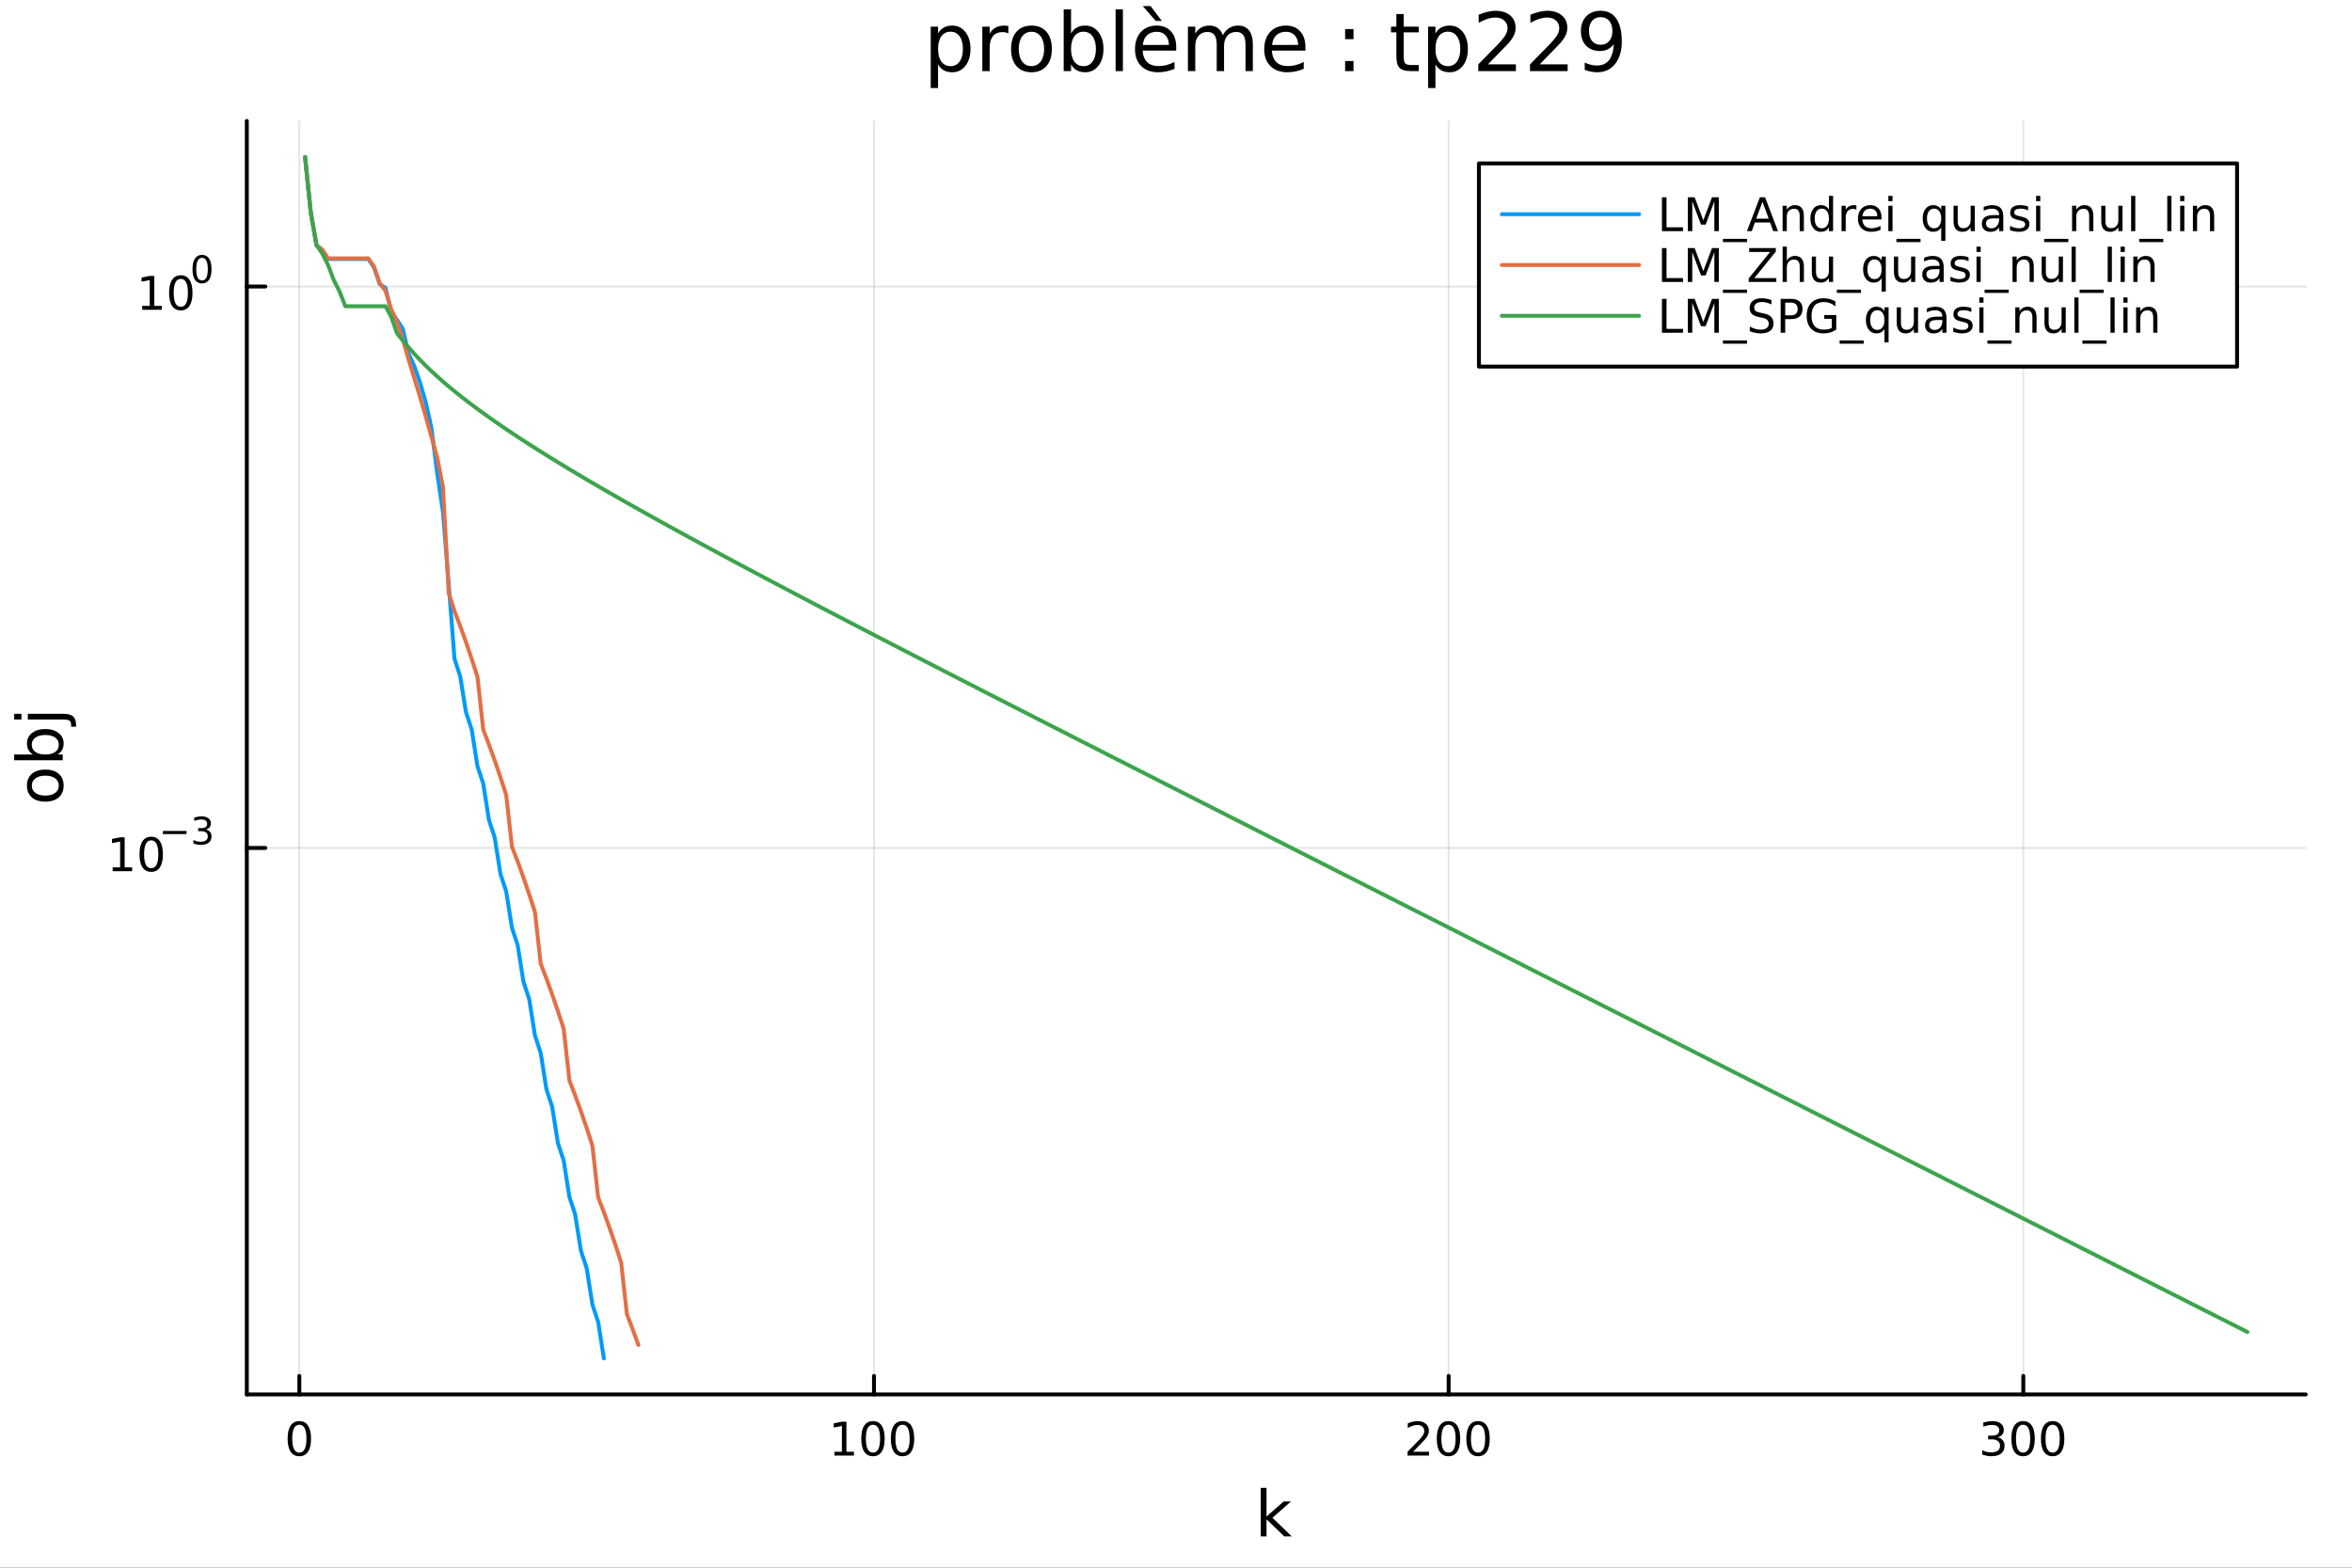 <?xml version="1.0" encoding="utf-8"?>
<svg xmlns="http://www.w3.org/2000/svg" xmlns:xlink="http://www.w3.org/1999/xlink" width="600" height="400" viewBox="0 0 2400 1600">
<rect x="0" y="0" width="2400" height="1600" fill="#333333" stroke="none"/>
<defs>
  <clipPath id="clip140">
    <rect x="0" y="0" width="2400" height="1600"/>
  </clipPath>
</defs>
<path clip-path="url(#clip140)" d="M0 1600 L2400 1600 L2400 0 L0 0  Z" fill="#ffffff" fill-rule="evenodd" fill-opacity="1"/>
<defs>
  <clipPath id="clip141">
    <rect x="480" y="0" width="1681" height="1600"/>
  </clipPath>
</defs>
<path clip-path="url(#clip140)" d="M251.842 1423.18 L2352.76 1423.18 L2352.76 123.472 L251.842 123.472  Z" fill="#ffffff" fill-rule="evenodd" fill-opacity="1"/>
<defs>
  <clipPath id="clip142">
    <rect x="251" y="123" width="2102" height="1301"/>
  </clipPath>
</defs>
<polyline clip-path="url(#clip142)" style="stroke:#000000; stroke-linecap:round; stroke-linejoin:round; stroke-width:2; stroke-opacity:0.1; fill:none" points="305.438,1423.18 305.438,123.472 "/>
<polyline clip-path="url(#clip142)" style="stroke:#000000; stroke-linecap:round; stroke-linejoin:round; stroke-width:2; stroke-opacity:0.1; fill:none" points="891.827,1423.18 891.827,123.472 "/>
<polyline clip-path="url(#clip142)" style="stroke:#000000; stroke-linecap:round; stroke-linejoin:round; stroke-width:2; stroke-opacity:0.1; fill:none" points="1478.22,1423.18 1478.22,123.472 "/>
<polyline clip-path="url(#clip142)" style="stroke:#000000; stroke-linecap:round; stroke-linejoin:round; stroke-width:2; stroke-opacity:0.1; fill:none" points="2064.6,1423.18 2064.6,123.472 "/>
<polyline clip-path="url(#clip140)" style="stroke:#000000; stroke-linecap:round; stroke-linejoin:round; stroke-width:4; stroke-opacity:1; fill:none" points="251.842,1423.18 2352.76,1423.18 "/>
<polyline clip-path="url(#clip140)" style="stroke:#000000; stroke-linecap:round; stroke-linejoin:round; stroke-width:4; stroke-opacity:1; fill:none" points="305.438,1423.18 305.438,1404.28 "/>
<polyline clip-path="url(#clip140)" style="stroke:#000000; stroke-linecap:round; stroke-linejoin:round; stroke-width:4; stroke-opacity:1; fill:none" points="891.827,1423.18 891.827,1404.28 "/>
<polyline clip-path="url(#clip140)" style="stroke:#000000; stroke-linecap:round; stroke-linejoin:round; stroke-width:4; stroke-opacity:1; fill:none" points="1478.22,1423.18 1478.22,1404.28 "/>
<polyline clip-path="url(#clip140)" style="stroke:#000000; stroke-linecap:round; stroke-linejoin:round; stroke-width:4; stroke-opacity:1; fill:none" points="2064.6,1423.18 2064.6,1404.28 "/>
<path clip-path="url(#clip140)" d="M305.438 1454.1 Q301.827 1454.1 299.999 1457.66 Q298.193 1461.2 298.193 1468.33 Q298.193 1475.44 299.999 1479.01 Q301.827 1482.55 305.438 1482.55 Q309.073 1482.55 310.878 1479.01 Q312.707 1475.44 312.707 1468.33 Q312.707 1461.2 310.878 1457.66 Q309.073 1454.1 305.438 1454.1 M305.438 1450.39 Q311.248 1450.39 314.304 1455 Q317.383 1459.58 317.383 1468.33 Q317.383 1477.06 314.304 1481.67 Q311.248 1486.25 305.438 1486.25 Q299.628 1486.25 296.549 1481.67 Q293.494 1477.06 293.494 1468.33 Q293.494 1459.58 296.549 1455 Q299.628 1450.39 305.438 1450.39 Z" fill="#000000" fill-rule="nonzero" fill-opacity="1" /><path clip-path="url(#clip140)" d="M851.434 1481.64 L859.073 1481.64 L859.073 1455.28 L850.762 1456.95 L850.762 1452.69 L859.026 1451.02 L863.702 1451.02 L863.702 1481.64 L871.341 1481.64 L871.341 1485.58 L851.434 1485.58 L851.434 1481.64 Z" fill="#000000" fill-rule="nonzero" fill-opacity="1" /><path clip-path="url(#clip140)" d="M890.785 1454.1 Q887.174 1454.1 885.346 1457.66 Q883.54 1461.2 883.54 1468.33 Q883.54 1475.44 885.346 1479.01 Q887.174 1482.55 890.785 1482.55 Q894.42 1482.55 896.225 1479.01 Q898.054 1475.44 898.054 1468.33 Q898.054 1461.2 896.225 1457.66 Q894.42 1454.1 890.785 1454.1 M890.785 1450.39 Q896.596 1450.39 899.651 1455 Q902.73 1459.58 902.73 1468.33 Q902.73 1477.06 899.651 1481.67 Q896.596 1486.25 890.785 1486.25 Q884.975 1486.25 881.897 1481.67 Q878.841 1477.06 878.841 1468.33 Q878.841 1459.58 881.897 1455 Q884.975 1450.39 890.785 1450.39 Z" fill="#000000" fill-rule="nonzero" fill-opacity="1" /><path clip-path="url(#clip140)" d="M920.947 1454.1 Q917.336 1454.1 915.507 1457.66 Q913.702 1461.2 913.702 1468.33 Q913.702 1475.44 915.507 1479.01 Q917.336 1482.55 920.947 1482.55 Q924.581 1482.55 926.387 1479.01 Q928.216 1475.44 928.216 1468.33 Q928.216 1461.2 926.387 1457.66 Q924.581 1454.1 920.947 1454.1 M920.947 1450.39 Q926.757 1450.39 929.813 1455 Q932.892 1459.58 932.892 1468.33 Q932.892 1477.06 929.813 1481.67 Q926.757 1486.25 920.947 1486.25 Q915.137 1486.25 912.058 1481.67 Q909.003 1477.06 909.003 1468.33 Q909.003 1459.58 912.058 1455 Q915.137 1450.39 920.947 1450.39 Z" fill="#000000" fill-rule="nonzero" fill-opacity="1" /><path clip-path="url(#clip140)" d="M1441.91 1481.64 L1458.23 1481.64 L1458.23 1485.58 L1436.28 1485.58 L1436.28 1481.64 Q1438.95 1478.89 1443.53 1474.26 Q1448.13 1469.61 1449.32 1468.27 Q1451.56 1465.74 1452.44 1464.01 Q1453.34 1462.25 1453.34 1460.56 Q1453.34 1457.8 1451.4 1456.07 Q1449.48 1454.33 1446.38 1454.33 Q1444.18 1454.33 1441.72 1455.09 Q1439.29 1455.86 1436.51 1457.41 L1436.51 1452.69 Q1439.34 1451.55 1441.79 1450.97 Q1444.25 1450.39 1446.28 1450.39 Q1451.65 1450.39 1454.85 1453.08 Q1458.04 1455.77 1458.04 1460.26 Q1458.04 1462.39 1457.23 1464.31 Q1456.45 1466.2 1454.34 1468.8 Q1453.76 1469.47 1450.66 1472.69 Q1447.56 1475.88 1441.91 1481.64 Z" fill="#000000" fill-rule="nonzero" fill-opacity="1" /><path clip-path="url(#clip140)" d="M1478.04 1454.1 Q1474.43 1454.1 1472.6 1457.66 Q1470.8 1461.2 1470.8 1468.33 Q1470.8 1475.44 1472.6 1479.01 Q1474.43 1482.55 1478.04 1482.55 Q1481.68 1482.55 1483.48 1479.01 Q1485.31 1475.44 1485.31 1468.33 Q1485.31 1461.2 1483.48 1457.66 Q1481.68 1454.1 1478.04 1454.1 M1478.04 1450.39 Q1483.85 1450.39 1486.91 1455 Q1489.99 1459.58 1489.99 1468.33 Q1489.99 1477.06 1486.91 1481.67 Q1483.85 1486.25 1478.04 1486.25 Q1472.23 1486.25 1469.15 1481.67 Q1466.1 1477.06 1466.1 1468.33 Q1466.1 1459.58 1469.15 1455 Q1472.23 1450.39 1478.04 1450.39 Z" fill="#000000" fill-rule="nonzero" fill-opacity="1" /><path clip-path="url(#clip140)" d="M1508.2 1454.1 Q1504.59 1454.1 1502.76 1457.66 Q1500.96 1461.2 1500.96 1468.33 Q1500.96 1475.44 1502.76 1479.01 Q1504.59 1482.55 1508.2 1482.55 Q1511.84 1482.55 1513.64 1479.01 Q1515.47 1475.44 1515.47 1468.33 Q1515.47 1461.2 1513.64 1457.66 Q1511.84 1454.1 1508.2 1454.1 M1508.2 1450.39 Q1514.01 1450.39 1517.07 1455 Q1520.15 1459.58 1520.15 1468.33 Q1520.15 1477.06 1517.07 1481.67 Q1514.01 1486.25 1508.2 1486.25 Q1502.39 1486.25 1499.32 1481.67 Q1496.26 1477.06 1496.26 1468.33 Q1496.26 1459.58 1499.32 1455 Q1502.39 1450.39 1508.2 1450.39 Z" fill="#000000" fill-rule="nonzero" fill-opacity="1" /><path clip-path="url(#clip140)" d="M2038.37 1466.95 Q2041.72 1467.66 2043.6 1469.93 Q2045.5 1472.2 2045.5 1475.53 Q2045.5 1480.65 2041.98 1483.45 Q2038.46 1486.25 2031.98 1486.25 Q2029.8 1486.25 2027.49 1485.81 Q2025.19 1485.39 2022.74 1484.54 L2022.74 1480.02 Q2024.69 1481.16 2027 1481.74 Q2029.32 1482.32 2031.84 1482.32 Q2036.24 1482.32 2038.53 1480.58 Q2040.84 1478.84 2040.84 1475.53 Q2040.84 1472.48 2038.69 1470.77 Q2036.56 1469.03 2032.74 1469.03 L2028.71 1469.03 L2028.71 1465.19 L2032.93 1465.19 Q2036.38 1465.19 2038.2 1463.82 Q2040.03 1462.43 2040.03 1459.84 Q2040.03 1457.18 2038.13 1455.77 Q2036.26 1454.33 2032.74 1454.33 Q2030.82 1454.33 2028.62 1454.75 Q2026.42 1455.16 2023.78 1456.04 L2023.78 1451.88 Q2026.44 1451.14 2028.76 1450.77 Q2031.1 1450.39 2033.16 1450.39 Q2038.48 1450.39 2041.58 1452.83 Q2044.69 1455.23 2044.69 1459.35 Q2044.69 1462.22 2043.04 1464.21 Q2041.4 1466.18 2038.37 1466.95 Z" fill="#000000" fill-rule="nonzero" fill-opacity="1" /><path clip-path="url(#clip140)" d="M2064.36 1454.1 Q2060.75 1454.1 2058.92 1457.66 Q2057.12 1461.2 2057.12 1468.33 Q2057.12 1475.44 2058.92 1479.01 Q2060.75 1482.55 2064.36 1482.55 Q2068 1482.55 2069.8 1479.01 Q2071.63 1475.44 2071.63 1468.33 Q2071.63 1461.2 2069.8 1457.66 Q2068 1454.1 2064.36 1454.1 M2064.36 1450.39 Q2070.17 1450.39 2073.23 1455 Q2076.31 1459.58 2076.31 1468.33 Q2076.31 1477.06 2073.23 1481.67 Q2070.17 1486.25 2064.36 1486.25 Q2058.55 1486.25 2055.47 1481.67 Q2052.42 1477.06 2052.42 1468.33 Q2052.42 1459.58 2055.47 1455 Q2058.55 1450.39 2064.36 1450.39 Z" fill="#000000" fill-rule="nonzero" fill-opacity="1" /><path clip-path="url(#clip140)" d="M2094.52 1454.1 Q2090.91 1454.1 2089.08 1457.66 Q2087.28 1461.2 2087.28 1468.33 Q2087.28 1475.44 2089.08 1479.01 Q2090.91 1482.55 2094.52 1482.55 Q2098.16 1482.55 2099.96 1479.01 Q2101.79 1475.44 2101.79 1468.33 Q2101.79 1461.2 2099.96 1457.66 Q2098.16 1454.1 2094.52 1454.1 M2094.52 1450.39 Q2100.33 1450.39 2103.39 1455 Q2106.47 1459.58 2106.47 1468.33 Q2106.47 1477.06 2103.39 1481.67 Q2100.33 1486.25 2094.52 1486.25 Q2088.71 1486.25 2085.63 1481.67 Q2082.58 1477.06 2082.58 1468.33 Q2082.58 1459.58 2085.63 1455 Q2088.71 1450.39 2094.52 1450.39 Z" fill="#000000" fill-rule="nonzero" fill-opacity="1" /><path clip-path="url(#clip140)" d="M1286.48 1518.52 L1292.37 1518.52 L1292.37 1547.77 L1309.84 1532.4 L1317.32 1532.4 L1298.42 1549.07 L1318.12 1568.04 L1310.48 1568.04 L1292.37 1550.63 L1292.37 1568.04 L1286.48 1568.04 L1286.48 1518.52 Z" fill="#000000" fill-rule="nonzero" fill-opacity="1" /><polyline clip-path="url(#clip142)" style="stroke:#000000; stroke-linecap:round; stroke-linejoin:round; stroke-width:2; stroke-opacity:0.1; fill:none" points="251.842,865.431 2352.76,865.431 "/>
<polyline clip-path="url(#clip142)" style="stroke:#000000; stroke-linecap:round; stroke-linejoin:round; stroke-width:2; stroke-opacity:0.1; fill:none" points="251.842,292.415 2352.76,292.415 "/>
<polyline clip-path="url(#clip140)" style="stroke:#000000; stroke-linecap:round; stroke-linejoin:round; stroke-width:4; stroke-opacity:1; fill:none" points="251.842,1423.18 251.842,123.472 "/>
<polyline clip-path="url(#clip140)" style="stroke:#000000; stroke-linecap:round; stroke-linejoin:round; stroke-width:4; stroke-opacity:1; fill:none" points="251.842,865.431 270.74,865.431 "/>
<polyline clip-path="url(#clip140)" style="stroke:#000000; stroke-linecap:round; stroke-linejoin:round; stroke-width:4; stroke-opacity:1; fill:none" points="251.842,292.415 270.74,292.415 "/>
<path clip-path="url(#clip140)" d="M114.931 885.224 L122.57 885.224 L122.57 858.858 L114.26 860.525 L114.26 856.266 L122.524 854.599 L127.2 854.599 L127.2 885.224 L134.839 885.224 L134.839 889.159 L114.931 889.159 L114.931 885.224 Z" fill="#000000" fill-rule="nonzero" fill-opacity="1" /><path clip-path="url(#clip140)" d="M154.283 857.678 Q150.672 857.678 148.843 861.242 Q147.038 864.784 147.038 871.914 Q147.038 879.02 148.843 882.585 Q150.672 886.126 154.283 886.126 Q157.917 886.126 159.723 882.585 Q161.552 879.02 161.552 871.914 Q161.552 864.784 159.723 861.242 Q157.917 857.678 154.283 857.678 M154.283 853.974 Q160.093 853.974 163.149 858.58 Q166.227 863.164 166.227 871.914 Q166.227 880.64 163.149 885.247 Q160.093 889.83 154.283 889.83 Q148.473 889.83 145.394 885.247 Q142.339 880.64 142.339 871.914 Q142.339 863.164 145.394 858.58 Q148.473 853.974 154.283 853.974 Z" fill="#000000" fill-rule="nonzero" fill-opacity="1" /><path clip-path="url(#clip140)" d="M166.227 848.075 L190.339 848.075 L190.339 851.273 L166.227 851.273 L166.227 848.075 Z" fill="#000000" fill-rule="nonzero" fill-opacity="1" /><path clip-path="url(#clip140)" d="M210.05 846.608 Q212.777 847.191 214.3 849.034 Q215.842 850.878 215.842 853.586 Q215.842 857.742 212.984 860.018 Q210.125 862.294 204.859 862.294 Q203.091 862.294 201.21 861.937 Q199.348 861.598 197.354 860.902 L197.354 857.235 Q198.934 858.156 200.815 858.626 Q202.696 859.097 204.746 859.097 Q208.319 859.097 210.181 857.686 Q212.062 856.275 212.062 853.586 Q212.062 851.103 210.313 849.712 Q208.583 848.301 205.479 848.301 L202.207 848.301 L202.207 845.179 L205.63 845.179 Q208.432 845.179 209.918 844.069 Q211.404 842.941 211.404 840.834 Q211.404 838.671 209.861 837.524 Q208.338 836.358 205.479 836.358 Q203.918 836.358 202.132 836.697 Q200.345 837.035 198.201 837.75 L198.201 834.364 Q200.364 833.763 202.244 833.462 Q204.144 833.161 205.818 833.161 Q210.144 833.161 212.664 835.135 Q215.184 837.091 215.184 840.439 Q215.184 842.771 213.849 844.389 Q212.513 845.988 210.05 846.608 Z" fill="#000000" fill-rule="nonzero" fill-opacity="1" /><path clip-path="url(#clip140)" d="M145.137 312.207 L152.776 312.207 L152.776 285.841 L144.465 287.508 L144.465 283.249 L152.729 281.582 L157.405 281.582 L157.405 312.207 L165.044 312.207 L165.044 316.142 L145.137 316.142 L145.137 312.207 Z" fill="#000000" fill-rule="nonzero" fill-opacity="1" /><path clip-path="url(#clip140)" d="M184.488 284.661 Q180.877 284.661 179.049 288.226 Q177.243 291.767 177.243 298.897 Q177.243 306.003 179.049 309.568 Q180.877 313.11 184.488 313.11 Q188.123 313.11 189.928 309.568 Q191.757 306.003 191.757 298.897 Q191.757 291.767 189.928 288.226 Q188.123 284.661 184.488 284.661 M184.488 280.957 Q190.299 280.957 193.354 285.564 Q196.433 290.147 196.433 298.897 Q196.433 307.624 193.354 312.23 Q190.299 316.813 184.488 316.813 Q178.678 316.813 175.6 312.23 Q172.544 307.624 172.544 298.897 Q172.544 290.147 175.6 285.564 Q178.678 280.957 184.488 280.957 Z" fill="#000000" fill-rule="nonzero" fill-opacity="1" /><path clip-path="url(#clip140)" d="M206.138 263.153 Q203.204 263.153 201.718 266.05 Q200.251 268.927 200.251 274.72 Q200.251 280.494 201.718 283.39 Q203.204 286.268 206.138 286.268 Q209.09 286.268 210.557 283.39 Q212.043 280.494 212.043 274.72 Q212.043 268.927 210.557 266.05 Q209.09 263.153 206.138 263.153 M206.138 260.144 Q210.858 260.144 213.341 263.887 Q215.842 267.611 215.842 274.72 Q215.842 281.81 213.341 285.553 Q210.858 289.277 206.138 289.277 Q201.417 289.277 198.915 285.553 Q196.433 281.81 196.433 274.72 Q196.433 267.611 198.915 263.887 Q201.417 260.144 206.138 260.144 Z" fill="#000000" fill-rule="nonzero" fill-opacity="1" /><path clip-path="url(#clip140)" d="M32.462 801.797 Q32.462 806.507 36.154 809.244 Q39.815 811.982 46.212 811.982 Q52.609 811.982 56.302 809.276 Q59.962 806.539 59.962 801.797 Q59.962 797.118 56.27 794.381 Q52.578 791.643 46.212 791.643 Q39.878 791.643 36.186 794.381 Q32.462 797.118 32.462 801.797 M27.497 801.797 Q27.497 794.158 32.462 789.797 Q37.427 785.437 46.212 785.437 Q54.965 785.437 59.962 789.797 Q64.927 794.158 64.927 801.797 Q64.927 809.467 59.962 813.828 Q54.965 818.156 46.212 818.156 Q37.427 818.156 32.462 813.828 Q27.497 809.467 27.497 801.797 Z" fill="#000000" fill-rule="nonzero" fill-opacity="1" /><path clip-path="url(#clip140)" d="M46.212 750.139 Q39.751 750.139 36.09 752.812 Q32.398 755.454 32.398 760.101 Q32.398 764.748 36.09 767.422 Q39.751 770.064 46.212 770.064 Q52.673 770.064 56.365 767.422 Q60.026 764.748 60.026 760.101 Q60.026 755.454 56.365 752.812 Q52.673 750.139 46.212 750.139 M33.767 770.064 Q30.584 768.218 29.056 765.417 Q27.497 762.584 27.497 758.669 Q27.497 752.176 32.653 748.134 Q37.809 744.06 46.212 744.06 Q54.615 744.06 59.771 748.134 Q64.927 752.176 64.927 758.669 Q64.927 762.584 63.399 765.417 Q61.84 768.218 58.657 770.064 L64.004 770.064 L64.004 775.952 L14.479 775.952 L14.479 770.064 L33.767 770.064 Z" fill="#000000" fill-rule="nonzero" fill-opacity="1" /><path clip-path="url(#clip140)" d="M28.356 734.352 L28.356 728.495 L64.641 728.495 Q71.452 728.495 74.508 731.105 Q77.563 733.684 77.563 739.445 L77.563 741.673 L72.598 741.673 L72.598 740.113 Q72.598 736.771 71.038 735.561 Q69.51 734.352 64.641 734.352 L28.356 734.352 M14.479 734.352 L14.479 728.495 L21.895 728.495 L21.895 734.352 L14.479 734.352 Z" fill="#000000" fill-rule="nonzero" fill-opacity="1" /><path clip-path="url(#clip140)" d="M957.203 65.77 L957.203 89.833 L949.708 89.833 L949.708 27.206 L957.203 27.206 L957.203 34.092 Q959.552 30.041 963.117 28.097 Q966.722 26.112 971.705 26.112 Q979.969 26.112 985.113 32.675 Q990.298 39.237 990.298 49.931 Q990.298 60.626 985.113 67.188 Q979.969 73.751 971.705 73.751 Q966.722 73.751 963.117 71.806 Q959.552 69.821 957.203 65.77 M982.561 49.931 Q982.561 41.708 979.159 37.05 Q975.796 32.35 969.882 32.35 Q963.968 32.35 960.565 37.05 Q957.203 41.708 957.203 49.931 Q957.203 58.155 960.565 62.854 Q963.968 67.512 969.882 67.512 Q975.796 67.512 979.159 62.854 Q982.561 58.155 982.561 49.931 Z" fill="#000000" fill-rule="nonzero" fill-opacity="1" /><path clip-path="url(#clip140)" d="M1028.94 34.173 Q1027.69 33.444 1026.19 33.12 Q1024.73 32.756 1022.95 32.756 Q1016.63 32.756 1013.23 36.888 Q1009.86 40.979 1009.86 48.676 L1009.86 72.576 L1002.37 72.576 L1002.37 27.206 L1009.86 27.206 L1009.86 34.254 Q1012.21 30.122 1015.98 28.138 Q1019.75 26.112 1025.14 26.112 Q1025.91 26.112 1026.84 26.234 Q1027.77 26.315 1028.9 26.517 L1028.94 34.173 Z" fill="#000000" fill-rule="nonzero" fill-opacity="1" /><path clip-path="url(#clip140)" d="M1052.52 32.431 Q1046.53 32.431 1043.04 37.131 Q1039.56 41.789 1039.56 49.931 Q1039.56 58.074 1043 62.773 Q1046.48 67.431 1052.52 67.431 Q1058.48 67.431 1061.96 62.732 Q1065.44 58.033 1065.44 49.931 Q1065.44 41.87 1061.96 37.171 Q1058.48 32.431 1052.52 32.431 M1052.52 26.112 Q1062.24 26.112 1067.79 32.431 Q1073.34 38.751 1073.34 49.931 Q1073.34 61.071 1067.79 67.431 Q1062.24 73.751 1052.52 73.751 Q1042.76 73.751 1037.21 67.431 Q1031.7 61.071 1031.7 49.931 Q1031.7 38.751 1037.21 32.431 Q1042.76 26.112 1052.52 26.112 Z" fill="#000000" fill-rule="nonzero" fill-opacity="1" /><path clip-path="url(#clip140)" d="M1118.27 49.931 Q1118.27 41.708 1114.86 37.05 Q1111.5 32.35 1105.59 32.35 Q1099.67 32.35 1096.27 37.05 Q1092.91 41.708 1092.91 49.931 Q1092.91 58.155 1096.27 62.854 Q1099.67 67.512 1105.59 67.512 Q1111.5 67.512 1114.86 62.854 Q1118.27 58.155 1118.27 49.931 M1092.91 34.092 Q1095.26 30.041 1098.82 28.097 Q1102.43 26.112 1107.41 26.112 Q1115.67 26.112 1120.82 32.675 Q1126 39.237 1126 49.931 Q1126 60.626 1120.82 67.188 Q1115.67 73.751 1107.41 73.751 Q1102.43 73.751 1098.82 71.806 Q1095.26 69.821 1092.91 65.77 L1092.91 72.576 L1085.41 72.576 L1085.41 9.544 L1092.91 9.544 L1092.91 34.092 Z" fill="#000000" fill-rule="nonzero" fill-opacity="1" /><path clip-path="url(#clip140)" d="M1138.36 9.544 L1145.81 9.544 L1145.81 72.576 L1138.36 72.576 L1138.36 9.544 Z" fill="#000000" fill-rule="nonzero" fill-opacity="1" /><path clip-path="url(#clip140)" d="M1200.22 48.028 L1200.22 51.673 L1165.95 51.673 Q1166.43 59.37 1170.56 63.421 Q1174.74 67.431 1182.15 67.431 Q1186.44 67.431 1190.45 66.378 Q1194.5 65.325 1198.47 63.218 L1198.47 70.267 Q1194.46 71.968 1190.25 72.86 Q1186.04 73.751 1181.7 73.751 Q1170.85 73.751 1164.49 67.431 Q1158.17 61.112 1158.17 50.337 Q1158.17 39.197 1164.16 32.675 Q1170.2 26.112 1180.41 26.112 Q1189.56 26.112 1194.87 32.026 Q1200.22 37.9 1200.22 48.028 M1192.76 45.84 Q1192.68 39.723 1189.32 36.077 Q1186 32.431 1180.49 32.431 Q1174.25 32.431 1170.48 35.956 Q1166.76 39.48 1166.19 45.88 L1192.76 45.84 M1174.09 6.222 L1185.51 21.373 L1179.31 21.373 L1166.11 6.222 L1174.09 6.222 Z" fill="#000000" fill-rule="nonzero" fill-opacity="1" /><path clip-path="url(#clip140)" d="M1247.77 35.915 Q1250.57 30.892 1254.46 28.502 Q1258.35 26.112 1263.61 26.112 Q1270.7 26.112 1274.55 31.095 Q1278.4 36.037 1278.4 45.192 L1278.4 72.576 L1270.9 72.576 L1270.9 45.435 Q1270.9 38.913 1268.6 35.753 Q1266.29 32.594 1261.55 32.594 Q1255.75 32.594 1252.39 36.442 Q1249.03 40.29 1249.03 46.934 L1249.03 72.576 L1241.54 72.576 L1241.54 45.435 Q1241.54 38.873 1239.23 35.753 Q1236.92 32.594 1232.1 32.594 Q1226.39 32.594 1223.02 36.482 Q1219.66 40.331 1219.66 46.934 L1219.66 72.576 L1212.17 72.576 L1212.17 27.206 L1219.66 27.206 L1219.66 34.254 Q1222.21 30.082 1225.78 28.097 Q1229.34 26.112 1234.24 26.112 Q1239.19 26.112 1242.63 28.624 Q1246.11 31.135 1247.77 35.915 Z" fill="#000000" fill-rule="nonzero" fill-opacity="1" /><path clip-path="url(#clip140)" d="M1332.07 48.028 L1332.07 51.673 L1297.8 51.673 Q1298.29 59.37 1302.42 63.421 Q1306.59 67.431 1314.01 67.431 Q1318.3 67.431 1322.31 66.378 Q1326.36 65.325 1330.33 63.218 L1330.33 70.267 Q1326.32 71.968 1322.11 72.86 Q1317.9 73.751 1313.56 73.751 Q1302.7 73.751 1296.34 67.431 Q1290.02 61.112 1290.02 50.337 Q1290.02 39.197 1296.02 32.675 Q1302.06 26.112 1312.26 26.112 Q1321.42 26.112 1326.73 32.026 Q1332.07 37.9 1332.07 48.028 M1324.62 45.84 Q1324.54 39.723 1321.18 36.077 Q1317.85 32.431 1312.35 32.431 Q1306.11 32.431 1302.34 35.956 Q1298.61 39.48 1298.05 45.88 L1324.62 45.84 Z" fill="#000000" fill-rule="nonzero" fill-opacity="1" /><path clip-path="url(#clip140)" d="M1372.58 62.287 L1381.13 62.287 L1381.13 72.576 L1372.58 72.576 L1372.58 62.287 M1372.58 29.677 L1381.13 29.677 L1381.13 39.966 L1372.58 39.966 L1372.58 29.677 Z" fill="#000000" fill-rule="nonzero" fill-opacity="1" /><path clip-path="url(#clip140)" d="M1432.37 14.324 L1432.37 27.206 L1447.73 27.206 L1447.73 32.999 L1432.37 32.999 L1432.37 57.628 Q1432.37 63.178 1433.87 64.758 Q1435.41 66.338 1440.07 66.338 L1447.73 66.338 L1447.73 72.576 L1440.07 72.576 Q1431.44 72.576 1428.16 69.376 Q1424.88 66.135 1424.88 57.628 L1424.88 32.999 L1419.41 32.999 L1419.41 27.206 L1424.88 27.206 L1424.88 14.324 L1432.37 14.324 Z" fill="#000000" fill-rule="nonzero" fill-opacity="1" /><path clip-path="url(#clip140)" d="M1464.74 65.77 L1464.74 89.833 L1457.25 89.833 L1457.25 27.206 L1464.74 27.206 L1464.74 34.092 Q1467.09 30.041 1470.65 28.097 Q1474.26 26.112 1479.24 26.112 Q1487.51 26.112 1492.65 32.675 Q1497.84 39.237 1497.84 49.931 Q1497.84 60.626 1492.65 67.188 Q1487.51 73.751 1479.24 73.751 Q1474.26 73.751 1470.65 71.806 Q1467.09 69.821 1464.74 65.77 M1490.1 49.931 Q1490.1 41.708 1486.7 37.05 Q1483.33 32.35 1477.42 32.35 Q1471.51 32.35 1468.1 37.05 Q1464.74 41.708 1464.74 49.931 Q1464.74 58.155 1468.1 62.854 Q1471.51 67.512 1477.42 67.512 Q1483.33 67.512 1486.7 62.854 Q1490.1 58.155 1490.1 49.931 Z" fill="#000000" fill-rule="nonzero" fill-opacity="1" /><path clip-path="url(#clip140)" d="M1518.29 65.689 L1546.85 65.689 L1546.85 72.576 L1508.45 72.576 L1508.45 65.689 Q1513.11 60.869 1521.13 52.767 Q1529.19 44.625 1531.26 42.275 Q1535.19 37.86 1536.72 34.822 Q1538.3 31.743 1538.3 28.786 Q1538.3 23.965 1534.9 20.927 Q1531.54 17.889 1526.11 17.889 Q1522.26 17.889 1517.97 19.226 Q1513.72 20.562 1508.85 23.276 L1508.85 15.013 Q1513.8 13.028 1518.09 12.015 Q1522.38 11.002 1525.95 11.002 Q1535.35 11.002 1540.94 15.701 Q1546.53 20.4 1546.53 28.259 Q1546.53 31.986 1545.11 35.348 Q1543.73 38.67 1540.05 43.207 Q1539.03 44.382 1533.61 50.013 Q1528.18 55.603 1518.29 65.689 Z" fill="#000000" fill-rule="nonzero" fill-opacity="1" /><path clip-path="url(#clip140)" d="M1571.08 65.689 L1599.64 65.689 L1599.64 72.576 L1561.23 72.576 L1561.23 65.689 Q1565.89 60.869 1573.91 52.767 Q1581.97 44.625 1584.04 42.275 Q1587.97 37.86 1589.51 34.822 Q1591.09 31.743 1591.09 28.786 Q1591.09 23.965 1587.69 20.927 Q1584.32 17.889 1578.89 17.889 Q1575.05 17.889 1570.75 19.226 Q1566.5 20.562 1561.64 23.276 L1561.64 15.013 Q1566.58 13.028 1570.87 12.015 Q1575.17 11.002 1578.73 11.002 Q1588.13 11.002 1593.72 15.701 Q1599.31 20.4 1599.31 28.259 Q1599.31 31.986 1597.89 35.348 Q1596.52 38.67 1592.83 43.207 Q1591.82 44.382 1586.39 50.013 Q1580.96 55.603 1571.08 65.689 Z" fill="#000000" fill-rule="nonzero" fill-opacity="1" /><path clip-path="url(#clip140)" d="M1617.05 71.32 L1617.05 63.867 Q1620.13 65.325 1623.29 66.095 Q1626.45 66.864 1629.49 66.864 Q1637.59 66.864 1641.85 61.436 Q1646.14 55.967 1646.75 44.868 Q1644.4 48.352 1640.79 50.215 Q1637.19 52.078 1632.81 52.078 Q1623.74 52.078 1618.43 46.61 Q1613.17 41.1 1613.17 31.581 Q1613.17 22.264 1618.67 16.633 Q1624.18 11.002 1633.34 11.002 Q1643.83 11.002 1649.34 19.064 Q1654.89 27.084 1654.89 42.397 Q1654.89 56.697 1648.08 65.244 Q1641.32 73.751 1629.86 73.751 Q1626.78 73.751 1623.62 73.143 Q1620.46 72.535 1617.05 71.32 M1633.34 45.678 Q1638.85 45.678 1642.05 41.911 Q1645.29 38.143 1645.29 31.581 Q1645.29 25.059 1642.05 21.292 Q1638.85 17.484 1633.34 17.484 Q1627.83 17.484 1624.59 21.292 Q1621.39 25.059 1621.39 31.581 Q1621.39 38.143 1624.59 41.911 Q1627.83 45.678 1633.34 45.678 Z" fill="#000000" fill-rule="nonzero" fill-opacity="1" /><polyline clip-path="url(#clip142)" style="stroke:#009af9; stroke-linecap:round; stroke-linejoin:round; stroke-width:4; stroke-opacity:1; fill:none" points="311.302,160.256 317.166,217.294 323.03,250.672 328.894,255.056 334.758,264.283 340.622,264.283 346.486,264.283 352.349,264.283 358.213,264.283 364.077,264.283 369.941,264.283 375.805,264.283 381.669,273.115 387.533,290.053 393.397,293.804 399.26,318.464 405.124,326.464 410.988,335.54 416.852,360.724 422.716,373.601 428.58,390.405 434.444,410.662 440.308,437.154 446.172,483.532 452.035,522.571 457.899,596.804 463.763,672.256 469.627,690.484 475.491,726.888 481.355,744.769 487.219,781.998 493.083,799.808 498.947,837.037 504.81,854.818 510.674,892.021 516.538,909.788 522.402,946.975 528.266,964.735 534.13,1001.91 539.994,1019.67 545.858,1056.85 551.722,1074.6 557.585,1111.77 563.449,1129.53 569.313,1166.7 575.177,1184.45 581.041,1221.62 586.905,1239.38 592.769,1276.55 598.633,1294.3 604.497,1331.47 610.36,1349.22 616.224,1386.4 "/>
<polyline clip-path="url(#clip142)" style="stroke:#e26f46; stroke-linecap:round; stroke-linejoin:round; stroke-width:4; stroke-opacity:1; fill:none" points="311.302,160.256 317.166,217.294 323.03,250.626 328.894,254.83 334.758,263.692 340.622,263.692 346.486,263.692 352.349,263.692 358.213,263.692 364.077,263.692 369.941,263.692 375.805,263.692 381.669,272.15 387.533,289.127 393.397,296.937 399.26,315.732 405.124,328.585 410.988,345.914 416.852,366.678 422.716,385.842 428.58,404.975 434.444,425.191 440.308,445.962 446.172,467.15 452.035,497.272 457.899,605.412 463.763,623.56 469.627,639.063 475.491,655.403 481.355,672.636 487.219,690.802 493.083,744.602 498.947,759.978 504.81,776.217 510.674,793.36 516.538,811.452 522.402,864.102 528.266,879.439 534.13,895.623 539.994,912.714 545.858,930.755 551.722,983.408 557.585,998.742 563.449,1014.91 569.313,1031.99 575.177,1050.02 581.041,1102.68 586.905,1118.02 592.769,1134.18 598.633,1151.26 604.497,1169.28 610.36,1221.95 616.224,1237.28 622.088,1253.45 627.952,1270.52 633.816,1288.55 639.68,1341.22 645.544,1356.55 651.408,1372.72 "/>
<polyline clip-path="url(#clip142)" style="stroke:#3da44d; stroke-linecap:round; stroke-linejoin:round; stroke-width:4; stroke-opacity:1; fill:none" points="311.302,160.256 317.166,217.294 323.03,250.113 328.894,258.83 334.758,270.456 340.622,285.989 346.486,297.527 352.349,312.55 358.213,312.55 364.077,312.55 369.941,312.55 375.805,312.55 381.669,312.55 387.533,312.55 393.397,312.55 399.26,323.401 405.124,340.282 410.988,347.55 416.852,354.515 422.716,361.105 428.58,367.335 434.444,373.245 440.308,378.876 446.172,384.265 452.035,389.446 457.899,394.446 463.763,399.287 469.627,403.988 475.491,408.564 481.355,413.03 487.219,417.396 493.083,421.672 498.947,425.866 504.81,429.987 510.674,434.039 516.538,438.029 522.402,441.962 528.266,445.842 534.13,449.673 539.994,453.458 545.858,457.201 551.722,460.905 557.585,464.572 563.449,468.205 569.313,471.805 575.177,475.375 581.041,478.917 586.905,482.432 592.769,485.922 598.633,489.389 604.497,492.832 610.36,496.255 616.224,499.658 622.088,503.041 627.952,506.407 633.816,509.756 639.68,513.088 645.544,516.405 651.408,519.708 657.272,522.996 663.135,526.271 668.999,529.534 674.863,532.785 680.727,536.024 686.591,539.252 692.455,542.47 698.319,545.678 704.183,548.876 710.047,552.066 715.91,555.246 721.774,558.419 727.638,561.583 733.502,564.74 739.366,567.89 745.23,571.032 751.094,574.168 756.958,577.297 762.822,580.421 768.685,583.538 774.549,586.65 780.413,589.756 786.277,592.858 792.141,595.954 798.005,599.045 803.869,602.132 809.733,605.215 815.596,608.293 821.46,611.367 827.324,614.438 833.188,617.504 839.052,620.567 844.916,623.627 850.78,626.683 856.644,629.736 862.508,632.786 868.371,635.833 874.235,638.877 880.099,641.918 885.963,644.957 891.827,647.993 897.691,651.027 903.555,654.058 909.419,657.087 915.283,660.114 921.146,663.139 927.01,666.162 932.874,669.183 938.738,672.202 944.602,675.22 950.466,678.235 956.33,681.249 962.194,684.261 968.058,687.272 973.921,690.281 979.785,693.289 985.649,696.296 991.513,699.301 997.377,702.304 1003.24,705.307 1009.1,708.308 1014.97,711.309 1020.83,714.308 1026.7,717.306 1032.56,720.303 1038.42,723.299 1044.29,726.294 1050.15,729.288 1056.02,732.282 1061.88,735.274 1067.74,738.266 1073.61,741.257 1079.47,744.247 1085.34,747.236 1091.2,750.225 1097.06,753.213 1102.93,756.2 1108.79,759.187 1114.65,762.173 1120.52,765.158 1126.38,768.143 1132.25,771.127 1138.11,774.111 1143.97,777.094 1149.84,780.077 1155.7,783.06 1161.57,786.041 1167.43,789.023 1173.29,792.004 1179.16,794.984 1185.02,797.965 1190.89,800.944 1196.75,803.924 1202.61,806.903 1208.48,809.882 1214.34,812.86 1220.2,815.838 1226.07,818.816 1231.93,821.793 1237.8,824.771 1243.66,827.748 1249.52,830.724 1255.39,833.701 1261.25,836.677 1267.12,839.653 1272.98,842.628 1278.84,845.604 1284.71,848.579 1290.57,851.554 1296.44,854.529 1302.3,857.503 1308.16,860.478 1314.03,863.452 1319.89,866.426 1325.75,869.4 1331.62,872.374 1337.48,875.348 1343.35,878.321 1349.21,881.294 1355.07,884.268 1360.94,887.241 1366.8,890.214 1372.67,893.186 1378.53,896.159 1384.39,899.132 1390.26,902.104 1396.12,905.076 1401.99,908.049 1407.85,911.021 1413.71,913.993 1419.58,916.965 1425.44,919.937 1431.3,922.908 1437.17,925.88 1443.03,928.852 1448.9,931.823 1454.76,934.795 1460.62,937.766 1466.49,940.737 1472.35,943.708 1478.22,946.68 1484.08,949.651 1489.94,952.622 1495.81,955.593 1501.67,958.564 1507.54,961.535 1513.4,964.505 1519.26,967.476 1525.13,970.447 1530.99,973.418 1536.85,976.388 1542.72,979.359 1548.58,982.329 1554.45,985.3 1560.31,988.27 1566.17,991.241 1572.04,994.211 1577.9,997.181 1583.77,1000.15 1589.63,1003.12 1595.49,1006.09 1601.36,1009.06 1607.22,1012.03 1613.09,1015 1618.95,1017.97 1624.81,1020.94 1630.68,1023.91 1636.54,1026.88 1642.4,1029.85 1648.27,1032.82 1654.13,1035.79 1660,1038.76 1665.86,1041.73 1671.72,1044.7 1677.59,1047.67 1683.45,1050.64 1689.32,1053.61 1695.18,1056.58 1701.04,1059.55 1706.91,1062.52 1712.77,1065.49 1718.64,1068.46 1724.5,1071.43 1730.36,1074.4 1736.23,1077.37 1742.09,1080.34 1747.95,1083.31 1753.82,1086.28 1759.68,1089.25 1765.55,1092.22 1771.41,1095.19 1777.27,1098.16 1783.14,1101.13 1789,1104.1 1794.87,1107.07 1800.73,1110.04 1806.59,1113.01 1812.46,1115.98 1818.32,1118.95 1824.19,1121.92 1830.05,1124.89 1835.91,1127.85 1841.78,1130.82 1847.64,1133.79 1853.5,1136.76 1859.37,1139.73 1865.23,1142.7 1871.1,1145.67 1876.96,1148.64 1882.82,1151.61 1888.69,1154.58 1894.55,1157.55 1900.42,1160.52 1906.28,1163.49 1912.14,1166.46 1918.01,1169.43 1923.87,1172.4 1929.74,1175.37 1935.6,1178.34 1941.46,1181.31 1947.33,1184.28 1953.19,1187.25 1959.05,1190.21 1964.92,1193.18 1970.78,1196.15 1976.65,1199.12 1982.51,1202.09 1988.37,1205.06 1994.24,1208.03 2000.1,1211 2005.97,1213.97 2011.83,1216.94 2017.69,1219.91 2023.56,1222.88 2029.42,1225.85 2035.29,1228.82 2041.15,1231.79 2047.01,1234.76 2052.88,1237.73 2058.74,1240.69 2064.6,1243.66 2070.47,1246.63 2076.33,1249.6 2082.2,1252.57 2088.06,1255.54 2093.92,1258.51 2099.79,1261.48 2105.65,1264.45 2111.52,1267.42 2117.38,1270.39 2123.24,1273.36 2129.11,1276.33 2134.97,1279.3 2140.84,1282.27 2146.7,1285.24 2152.56,1288.21 2158.43,1291.17 2164.29,1294.14 2170.15,1297.11 2176.02,1300.08 2181.88,1303.05 2187.75,1306.02 2193.61,1308.99 2199.47,1311.96 2205.34,1314.93 2211.2,1317.9 2217.07,1320.87 2222.93,1323.84 2228.79,1326.81 2234.66,1329.78 2240.52,1332.75 2246.38,1335.72 2252.25,1338.69 2258.11,1341.65 2263.98,1344.62 2269.84,1347.59 2275.7,1350.56 2281.57,1353.53 2287.43,1356.5 2293.3,1359.47 "/>
<path clip-path="url(#clip140)" d="M1509.12 374.156 L2282.73 374.156 L2282.73 166.796 L1509.12 166.796  Z" fill="#ffffff" fill-rule="evenodd" fill-opacity="1"/>
<polyline clip-path="url(#clip140)" style="stroke:#000000; stroke-linecap:round; stroke-linejoin:round; stroke-width:4; stroke-opacity:1; fill:none" points="1509.12,374.156 2282.73,374.156 2282.73,166.796 1509.12,166.796 1509.12,374.156 "/>
<polyline clip-path="url(#clip140)" style="stroke:#009af9; stroke-linecap:round; stroke-linejoin:round; stroke-width:4; stroke-opacity:1; fill:none" points="1532.46,218.636 1672.52,218.636 "/>
<path clip-path="url(#clip140)" d="M1695.87 201.356 L1700.54 201.356 L1700.54 231.981 L1717.37 231.981 L1717.37 235.916 L1695.87 235.916 L1695.87 201.356 Z" fill="#000000" fill-rule="nonzero" fill-opacity="1" /><path clip-path="url(#clip140)" d="M1722.28 201.356 L1729.25 201.356 L1738.07 224.874 L1746.93 201.356 L1753.9 201.356 L1753.9 235.916 L1749.34 235.916 L1749.34 205.569 L1740.43 229.272 L1735.73 229.272 L1726.82 205.569 L1726.82 235.916 L1722.28 235.916 L1722.28 201.356 Z" fill="#000000" fill-rule="nonzero" fill-opacity="1" /><path clip-path="url(#clip140)" d="M1782.69 243.786 L1782.69 247.096 L1758.07 247.096 L1758.07 243.786 L1782.69 243.786 Z" fill="#000000" fill-rule="nonzero" fill-opacity="1" /><path clip-path="url(#clip140)" d="M1798.44 205.962 L1792.09 223.161 L1804.8 223.161 L1798.44 205.962 M1795.8 201.356 L1801.1 201.356 L1814.27 235.916 L1809.41 235.916 L1806.26 227.05 L1790.68 227.05 L1787.53 235.916 L1782.6 235.916 L1795.8 201.356 Z" fill="#000000" fill-rule="nonzero" fill-opacity="1" /><path clip-path="url(#clip140)" d="M1840.68 220.268 L1840.68 235.916 L1836.42 235.916 L1836.42 220.407 Q1836.42 216.726 1834.99 214.897 Q1833.55 213.069 1830.68 213.069 Q1827.23 213.069 1825.24 215.268 Q1823.25 217.467 1823.25 221.263 L1823.25 235.916 L1818.97 235.916 L1818.97 209.99 L1823.25 209.99 L1823.25 214.018 Q1824.78 211.68 1826.84 210.522 Q1828.92 209.365 1831.63 209.365 Q1836.1 209.365 1838.39 212.143 Q1840.68 214.897 1840.68 220.268 Z" fill="#000000" fill-rule="nonzero" fill-opacity="1" /><path clip-path="url(#clip140)" d="M1866.24 213.925 L1866.24 199.897 L1870.5 199.897 L1870.5 235.916 L1866.24 235.916 L1866.24 232.027 Q1864.89 234.342 1862.83 235.476 Q1860.8 236.587 1857.93 236.587 Q1853.23 236.587 1850.26 232.837 Q1847.32 229.087 1847.32 222.976 Q1847.32 216.865 1850.26 213.115 Q1853.23 209.365 1857.93 209.365 Q1860.8 209.365 1862.83 210.499 Q1864.89 211.61 1866.24 213.925 M1851.72 222.976 Q1851.72 227.675 1853.64 230.36 Q1855.59 233.022 1858.97 233.022 Q1862.35 233.022 1864.29 230.36 Q1866.24 227.675 1866.24 222.976 Q1866.24 218.277 1864.29 215.615 Q1862.35 212.93 1858.97 212.93 Q1855.59 212.93 1853.64 215.615 Q1851.72 218.277 1851.72 222.976 Z" fill="#000000" fill-rule="nonzero" fill-opacity="1" /><path clip-path="url(#clip140)" d="M1894.29 213.971 Q1893.57 213.555 1892.72 213.37 Q1891.88 213.161 1890.87 213.161 Q1887.25 213.161 1885.31 215.522 Q1883.39 217.86 1883.39 222.258 L1883.39 235.916 L1879.11 235.916 L1879.11 209.99 L1883.39 209.99 L1883.39 214.018 Q1884.73 211.657 1886.88 210.522 Q1889.04 209.365 1892.12 209.365 Q1892.56 209.365 1893.09 209.434 Q1893.62 209.481 1894.27 209.596 L1894.29 213.971 Z" fill="#000000" fill-rule="nonzero" fill-opacity="1" /><path clip-path="url(#clip140)" d="M1919.89 221.888 L1919.89 223.971 L1900.31 223.971 Q1900.59 228.369 1902.95 230.684 Q1905.33 232.976 1909.57 232.976 Q1912.02 232.976 1914.31 232.374 Q1916.63 231.772 1918.9 230.569 L1918.9 234.596 Q1916.61 235.568 1914.2 236.078 Q1911.79 236.587 1909.31 236.587 Q1903.11 236.587 1899.48 232.976 Q1895.87 229.365 1895.87 223.207 Q1895.87 216.842 1899.29 213.115 Q1902.74 209.365 1908.57 209.365 Q1913.81 209.365 1916.84 212.745 Q1919.89 216.101 1919.89 221.888 M1915.63 220.638 Q1915.59 217.143 1913.67 215.059 Q1911.77 212.976 1908.62 212.976 Q1905.06 212.976 1902.9 214.99 Q1900.77 217.004 1900.45 220.661 L1915.63 220.638 Z" fill="#000000" fill-rule="nonzero" fill-opacity="1" /><path clip-path="url(#clip140)" d="M1926.88 209.99 L1931.14 209.99 L1931.14 235.916 L1926.88 235.916 L1926.88 209.99 M1926.88 199.897 L1931.14 199.897 L1931.14 205.291 L1926.88 205.291 L1926.88 199.897 Z" fill="#000000" fill-rule="nonzero" fill-opacity="1" /><path clip-path="url(#clip140)" d="M1959.75 243.786 L1959.75 247.096 L1935.12 247.096 L1935.12 243.786 L1959.75 243.786 Z" fill="#000000" fill-rule="nonzero" fill-opacity="1" /><path clip-path="url(#clip140)" d="M1966.3 222.976 Q1966.3 227.675 1968.23 230.36 Q1970.17 233.022 1973.55 233.022 Q1976.93 233.022 1978.87 230.36 Q1980.82 227.675 1980.82 222.976 Q1980.82 218.277 1978.87 215.615 Q1976.93 212.93 1973.55 212.93 Q1970.17 212.93 1968.23 215.615 Q1966.3 218.277 1966.3 222.976 M1980.82 232.027 Q1979.48 234.342 1977.42 235.476 Q1975.38 236.587 1972.51 236.587 Q1967.81 236.587 1964.85 232.837 Q1961.91 229.087 1961.91 222.976 Q1961.91 216.865 1964.85 213.115 Q1967.81 209.365 1972.51 209.365 Q1975.38 209.365 1977.42 210.499 Q1979.48 211.61 1980.82 213.925 L1980.82 209.99 L1985.08 209.99 L1985.08 245.777 L1980.82 245.777 L1980.82 232.027 Z" fill="#000000" fill-rule="nonzero" fill-opacity="1" /><path clip-path="url(#clip140)" d="M1993.41 225.684 L1993.41 209.99 L1997.67 209.99 L1997.67 225.522 Q1997.67 229.203 1999.11 231.055 Q2000.54 232.883 2003.41 232.883 Q2006.86 232.883 2008.85 230.684 Q2010.86 228.485 2010.86 224.689 L2010.86 209.99 L2015.12 209.99 L2015.12 235.916 L2010.86 235.916 L2010.86 231.934 Q2009.31 234.295 2007.25 235.453 Q2005.22 236.587 2002.51 236.587 Q1998.04 236.587 1995.73 233.809 Q1993.41 231.031 1993.41 225.684 M2004.13 209.365 L2004.13 209.365 Z" fill="#000000" fill-rule="nonzero" fill-opacity="1" /><path clip-path="url(#clip140)" d="M2035.68 222.883 Q2030.52 222.883 2028.53 224.064 Q2026.54 225.244 2026.54 228.092 Q2026.54 230.36 2028.02 231.703 Q2029.52 233.022 2032.09 233.022 Q2035.63 233.022 2037.76 230.522 Q2039.92 227.999 2039.92 223.832 L2039.92 222.883 L2035.68 222.883 M2044.17 221.124 L2044.17 235.916 L2039.92 235.916 L2039.92 231.981 Q2038.46 234.342 2036.28 235.476 Q2034.11 236.587 2030.96 236.587 Q2026.98 236.587 2024.61 234.365 Q2022.28 232.119 2022.28 228.369 Q2022.28 223.994 2025.19 221.772 Q2028.13 219.55 2033.94 219.55 L2039.92 219.55 L2039.92 219.133 Q2039.92 216.194 2037.97 214.596 Q2036.05 212.976 2032.55 212.976 Q2030.33 212.976 2028.23 213.508 Q2026.12 214.041 2024.17 215.106 L2024.17 211.17 Q2026.51 210.268 2028.71 209.828 Q2030.91 209.365 2032.99 209.365 Q2038.62 209.365 2041.4 212.282 Q2044.17 215.198 2044.17 221.124 Z" fill="#000000" fill-rule="nonzero" fill-opacity="1" /><path clip-path="url(#clip140)" d="M2069.48 210.754 L2069.48 214.782 Q2067.67 213.856 2065.73 213.393 Q2063.78 212.93 2061.7 212.93 Q2058.53 212.93 2056.93 213.902 Q2055.36 214.874 2055.36 216.819 Q2055.36 218.3 2056.49 219.157 Q2057.62 219.99 2061.05 220.754 L2062.51 221.078 Q2067.05 222.05 2068.94 223.832 Q2070.86 225.592 2070.86 228.763 Q2070.86 232.374 2067.99 234.481 Q2065.15 236.587 2060.15 236.587 Q2058.06 236.587 2055.8 236.17 Q2053.55 235.777 2051.05 234.967 L2051.05 230.569 Q2053.41 231.795 2055.7 232.42 Q2057.99 233.022 2060.24 233.022 Q2063.25 233.022 2064.87 232.004 Q2066.49 230.962 2066.49 229.087 Q2066.49 227.351 2065.31 226.425 Q2064.15 225.499 2060.19 224.643 L2058.71 224.295 Q2054.75 223.462 2052.99 221.749 Q2051.23 220.013 2051.23 217.004 Q2051.23 213.346 2053.83 211.356 Q2056.42 209.365 2061.19 209.365 Q2063.55 209.365 2065.63 209.712 Q2067.72 210.059 2069.48 210.754 Z" fill="#000000" fill-rule="nonzero" fill-opacity="1" /><path clip-path="url(#clip140)" d="M2077.65 209.99 L2081.91 209.99 L2081.91 235.916 L2077.65 235.916 L2077.65 209.99 M2077.65 199.897 L2081.91 199.897 L2081.91 205.291 L2077.65 205.291 L2077.65 199.897 Z" fill="#000000" fill-rule="nonzero" fill-opacity="1" /><path clip-path="url(#clip140)" d="M2110.52 243.786 L2110.52 247.096 L2085.89 247.096 L2085.89 243.786 L2110.52 243.786 Z" fill="#000000" fill-rule="nonzero" fill-opacity="1" /><path clip-path="url(#clip140)" d="M2136.07 220.268 L2136.07 235.916 L2131.81 235.916 L2131.81 220.407 Q2131.81 216.726 2130.38 214.897 Q2128.94 213.069 2126.07 213.069 Q2122.62 213.069 2120.63 215.268 Q2118.64 217.467 2118.64 221.263 L2118.64 235.916 L2114.36 235.916 L2114.36 209.99 L2118.64 209.99 L2118.64 214.018 Q2120.17 211.68 2122.23 210.522 Q2124.31 209.365 2127.02 209.365 Q2131.49 209.365 2133.78 212.143 Q2136.07 214.897 2136.07 220.268 Z" fill="#000000" fill-rule="nonzero" fill-opacity="1" /><path clip-path="url(#clip140)" d="M2144.13 225.684 L2144.13 209.99 L2148.39 209.99 L2148.39 225.522 Q2148.39 229.203 2149.82 231.055 Q2151.26 232.883 2154.13 232.883 Q2157.58 232.883 2159.57 230.684 Q2161.58 228.485 2161.58 224.689 L2161.58 209.99 L2165.84 209.99 L2165.84 235.916 L2161.58 235.916 L2161.58 231.934 Q2160.03 234.295 2157.97 235.453 Q2155.93 236.587 2153.23 236.587 Q2148.76 236.587 2146.44 233.809 Q2144.13 231.031 2144.13 225.684 M2154.85 209.365 L2154.85 209.365 Z" fill="#000000" fill-rule="nonzero" fill-opacity="1" /><path clip-path="url(#clip140)" d="M2174.61 199.897 L2178.87 199.897 L2178.87 235.916 L2174.61 235.916 L2174.61 199.897 Z" fill="#000000" fill-rule="nonzero" fill-opacity="1" /><path clip-path="url(#clip140)" d="M2207.48 243.786 L2207.48 247.096 L2182.85 247.096 L2182.85 243.786 L2207.48 243.786 Z" fill="#000000" fill-rule="nonzero" fill-opacity="1" /><path clip-path="url(#clip140)" d="M2211.49 199.897 L2215.75 199.897 L2215.75 235.916 L2211.49 235.916 L2211.49 199.897 Z" fill="#000000" fill-rule="nonzero" fill-opacity="1" /><path clip-path="url(#clip140)" d="M2224.66 209.99 L2228.92 209.99 L2228.92 235.916 L2224.66 235.916 L2224.66 209.99 M2224.66 199.897 L2228.92 199.897 L2228.92 205.291 L2224.66 205.291 L2224.66 199.897 Z" fill="#000000" fill-rule="nonzero" fill-opacity="1" /><path clip-path="url(#clip140)" d="M2259.38 220.268 L2259.38 235.916 L2255.12 235.916 L2255.12 220.407 Q2255.12 216.726 2253.69 214.897 Q2252.25 213.069 2249.38 213.069 Q2245.93 213.069 2243.94 215.268 Q2241.95 217.467 2241.95 221.263 L2241.95 235.916 L2237.67 235.916 L2237.67 209.99 L2241.95 209.99 L2241.95 214.018 Q2243.48 211.68 2245.54 210.522 Q2247.62 209.365 2250.33 209.365 Q2254.8 209.365 2257.09 212.143 Q2259.38 214.897 2259.38 220.268 Z" fill="#000000" fill-rule="nonzero" fill-opacity="1" /><polyline clip-path="url(#clip140)" style="stroke:#e26f46; stroke-linecap:round; stroke-linejoin:round; stroke-width:4; stroke-opacity:1; fill:none" points="1532.46,270.476 1672.52,270.476 "/>
<path clip-path="url(#clip140)" d="M1695.87 253.196 L1700.54 253.196 L1700.54 283.821 L1717.37 283.821 L1717.37 287.756 L1695.87 287.756 L1695.87 253.196 Z" fill="#000000" fill-rule="nonzero" fill-opacity="1" /><path clip-path="url(#clip140)" d="M1722.28 253.196 L1729.25 253.196 L1738.07 276.714 L1746.93 253.196 L1753.9 253.196 L1753.9 287.756 L1749.34 287.756 L1749.34 257.409 L1740.43 281.112 L1735.73 281.112 L1726.82 257.409 L1726.82 287.756 L1722.28 287.756 L1722.28 253.196 Z" fill="#000000" fill-rule="nonzero" fill-opacity="1" /><path clip-path="url(#clip140)" d="M1782.69 295.626 L1782.69 298.936 L1758.07 298.936 L1758.07 295.626 L1782.69 295.626 Z" fill="#000000" fill-rule="nonzero" fill-opacity="1" /><path clip-path="url(#clip140)" d="M1784.89 253.196 L1812.05 253.196 L1812.05 256.761 L1790.19 283.821 L1812.58 283.821 L1812.58 287.756 L1784.36 287.756 L1784.36 284.191 L1806.21 257.131 L1784.89 257.131 L1784.89 253.196 Z" fill="#000000" fill-rule="nonzero" fill-opacity="1" /><path clip-path="url(#clip140)" d="M1840.73 272.108 L1840.73 287.756 L1836.47 287.756 L1836.47 272.247 Q1836.47 268.566 1835.03 266.737 Q1833.6 264.909 1830.73 264.909 Q1827.28 264.909 1825.29 267.108 Q1823.3 269.307 1823.3 273.103 L1823.3 287.756 L1819.01 287.756 L1819.01 251.737 L1823.3 251.737 L1823.3 265.858 Q1824.82 263.52 1826.88 262.362 Q1828.97 261.205 1831.68 261.205 Q1836.14 261.205 1838.44 263.983 Q1840.73 266.737 1840.73 272.108 Z" fill="#000000" fill-rule="nonzero" fill-opacity="1" /><path clip-path="url(#clip140)" d="M1848.78 277.524 L1848.78 261.83 L1853.04 261.83 L1853.04 277.362 Q1853.04 281.043 1854.48 282.895 Q1855.91 284.723 1858.78 284.723 Q1862.23 284.723 1864.22 282.524 Q1866.24 280.325 1866.24 276.529 L1866.24 261.83 L1870.5 261.83 L1870.5 287.756 L1866.24 287.756 L1866.24 283.774 Q1864.69 286.135 1862.62 287.293 Q1860.59 288.427 1857.88 288.427 Q1853.41 288.427 1851.1 285.649 Q1848.78 282.871 1848.78 277.524 M1859.5 261.205 L1859.5 261.205 Z" fill="#000000" fill-rule="nonzero" fill-opacity="1" /><path clip-path="url(#clip140)" d="M1898.97 295.626 L1898.97 298.936 L1874.34 298.936 L1874.34 295.626 L1898.97 295.626 Z" fill="#000000" fill-rule="nonzero" fill-opacity="1" /><path clip-path="url(#clip140)" d="M1905.52 274.816 Q1905.52 279.515 1907.44 282.2 Q1909.38 284.862 1912.76 284.862 Q1916.14 284.862 1918.09 282.2 Q1920.03 279.515 1920.03 274.816 Q1920.03 270.117 1918.09 267.455 Q1916.14 264.77 1912.76 264.77 Q1909.38 264.77 1907.44 267.455 Q1905.52 270.117 1905.52 274.816 M1920.03 283.867 Q1918.69 286.182 1916.63 287.316 Q1914.59 288.427 1911.72 288.427 Q1907.02 288.427 1904.06 284.677 Q1901.12 280.927 1901.12 274.816 Q1901.12 268.705 1904.06 264.955 Q1907.02 261.205 1911.72 261.205 Q1914.59 261.205 1916.63 262.339 Q1918.69 263.45 1920.03 265.765 L1920.03 261.83 L1924.29 261.83 L1924.29 297.617 L1920.03 297.617 L1920.03 283.867 Z" fill="#000000" fill-rule="nonzero" fill-opacity="1" /><path clip-path="url(#clip140)" d="M1932.62 277.524 L1932.62 261.83 L1936.88 261.83 L1936.88 277.362 Q1936.88 281.043 1938.32 282.895 Q1939.75 284.723 1942.62 284.723 Q1946.07 284.723 1948.06 282.524 Q1950.08 280.325 1950.08 276.529 L1950.08 261.83 L1954.34 261.83 L1954.34 287.756 L1950.08 287.756 L1950.08 283.774 Q1948.53 286.135 1946.47 287.293 Q1944.43 288.427 1941.72 288.427 Q1937.25 288.427 1934.94 285.649 Q1932.62 282.871 1932.62 277.524 M1943.34 261.205 L1943.34 261.205 Z" fill="#000000" fill-rule="nonzero" fill-opacity="1" /><path clip-path="url(#clip140)" d="M1974.89 274.723 Q1969.73 274.723 1967.74 275.904 Q1965.75 277.084 1965.75 279.932 Q1965.75 282.2 1967.23 283.543 Q1968.74 284.862 1971.3 284.862 Q1974.85 284.862 1976.98 282.362 Q1979.13 279.839 1979.13 275.672 L1979.13 274.723 L1974.89 274.723 M1983.39 272.964 L1983.39 287.756 L1979.13 287.756 L1979.13 283.821 Q1977.67 286.182 1975.49 287.316 Q1973.32 288.427 1970.17 288.427 Q1966.19 288.427 1963.83 286.205 Q1961.49 283.959 1961.49 280.209 Q1961.49 275.834 1964.41 273.612 Q1967.35 271.39 1973.16 271.39 L1979.13 271.39 L1979.13 270.973 Q1979.13 268.034 1977.18 266.436 Q1975.26 264.816 1971.77 264.816 Q1969.55 264.816 1967.44 265.348 Q1965.33 265.881 1963.39 266.946 L1963.39 263.01 Q1965.73 262.108 1967.93 261.668 Q1970.12 261.205 1972.21 261.205 Q1977.83 261.205 1980.61 264.122 Q1983.39 267.038 1983.39 272.964 Z" fill="#000000" fill-rule="nonzero" fill-opacity="1" /><path clip-path="url(#clip140)" d="M2008.69 262.594 L2008.69 266.622 Q2006.88 265.696 2004.94 265.233 Q2002.99 264.77 2000.91 264.77 Q1997.74 264.77 1996.14 265.742 Q1994.57 266.714 1994.57 268.659 Q1994.57 270.14 1995.7 270.997 Q1996.84 271.83 2000.26 272.594 L2001.72 272.918 Q2006.26 273.89 2008.16 275.672 Q2010.08 277.432 2010.08 280.603 Q2010.08 284.214 2007.21 286.321 Q2004.36 288.427 1999.36 288.427 Q1997.28 288.427 1995.01 288.01 Q1992.76 287.617 1990.26 286.807 L1990.26 282.409 Q1992.62 283.635 1994.92 284.26 Q1997.21 284.862 1999.45 284.862 Q2002.46 284.862 2004.08 283.844 Q2005.7 282.802 2005.7 280.927 Q2005.7 279.191 2004.52 278.265 Q2003.36 277.339 1999.41 276.483 L1997.93 276.135 Q1993.97 275.302 1992.21 273.589 Q1990.45 271.853 1990.45 268.844 Q1990.45 265.186 1993.04 263.196 Q1995.63 261.205 2000.4 261.205 Q2002.76 261.205 2004.85 261.552 Q2006.93 261.899 2008.69 262.594 Z" fill="#000000" fill-rule="nonzero" fill-opacity="1" /><path clip-path="url(#clip140)" d="M2016.86 261.83 L2021.12 261.83 L2021.12 287.756 L2016.86 287.756 L2016.86 261.83 M2016.86 251.737 L2021.12 251.737 L2021.12 257.131 L2016.86 257.131 L2016.86 251.737 Z" fill="#000000" fill-rule="nonzero" fill-opacity="1" /><path clip-path="url(#clip140)" d="M2049.73 295.626 L2049.73 298.936 L2025.1 298.936 L2025.1 295.626 L2049.73 295.626 Z" fill="#000000" fill-rule="nonzero" fill-opacity="1" /><path clip-path="url(#clip140)" d="M2075.29 272.108 L2075.29 287.756 L2071.03 287.756 L2071.03 272.247 Q2071.03 268.566 2069.59 266.737 Q2068.16 264.909 2065.29 264.909 Q2061.84 264.909 2059.85 267.108 Q2057.86 269.307 2057.86 273.103 L2057.86 287.756 L2053.57 287.756 L2053.57 261.83 L2057.86 261.83 L2057.86 265.858 Q2059.38 263.52 2061.44 262.362 Q2063.53 261.205 2066.23 261.205 Q2070.7 261.205 2072.99 263.983 Q2075.29 266.737 2075.29 272.108 Z" fill="#000000" fill-rule="nonzero" fill-opacity="1" /><path clip-path="url(#clip140)" d="M2083.34 277.524 L2083.34 261.83 L2087.6 261.83 L2087.6 277.362 Q2087.6 281.043 2089.04 282.895 Q2090.47 284.723 2093.34 284.723 Q2096.79 284.723 2098.78 282.524 Q2100.79 280.325 2100.79 276.529 L2100.79 261.83 L2105.05 261.83 L2105.05 287.756 L2100.79 287.756 L2100.79 283.774 Q2099.24 286.135 2097.18 287.293 Q2095.15 288.427 2092.44 288.427 Q2087.97 288.427 2085.66 285.649 Q2083.34 282.871 2083.34 277.524 M2094.06 261.205 L2094.06 261.205 Z" fill="#000000" fill-rule="nonzero" fill-opacity="1" /><path clip-path="url(#clip140)" d="M2113.83 251.737 L2118.09 251.737 L2118.09 287.756 L2113.83 287.756 L2113.83 251.737 Z" fill="#000000" fill-rule="nonzero" fill-opacity="1" /><path clip-path="url(#clip140)" d="M2146.7 295.626 L2146.7 298.936 L2122.07 298.936 L2122.07 295.626 L2146.7 295.626 Z" fill="#000000" fill-rule="nonzero" fill-opacity="1" /><path clip-path="url(#clip140)" d="M2150.7 251.737 L2154.96 251.737 L2154.96 287.756 L2150.7 287.756 L2150.7 251.737 Z" fill="#000000" fill-rule="nonzero" fill-opacity="1" /><path clip-path="url(#clip140)" d="M2163.87 261.83 L2168.13 261.83 L2168.13 287.756 L2163.87 287.756 L2163.87 261.83 M2163.87 251.737 L2168.13 251.737 L2168.13 257.131 L2163.87 257.131 L2163.87 251.737 Z" fill="#000000" fill-rule="nonzero" fill-opacity="1" /><path clip-path="url(#clip140)" d="M2198.6 272.108 L2198.6 287.756 L2194.34 287.756 L2194.34 272.247 Q2194.34 268.566 2192.9 266.737 Q2191.47 264.909 2188.6 264.909 Q2185.15 264.909 2183.16 267.108 Q2181.16 269.307 2181.16 273.103 L2181.16 287.756 L2176.88 287.756 L2176.88 261.83 L2181.16 261.83 L2181.16 265.858 Q2182.69 263.52 2184.75 262.362 Q2186.84 261.205 2189.54 261.205 Q2194.01 261.205 2196.3 263.983 Q2198.6 266.737 2198.6 272.108 Z" fill="#000000" fill-rule="nonzero" fill-opacity="1" /><polyline clip-path="url(#clip140)" style="stroke:#3da44d; stroke-linecap:round; stroke-linejoin:round; stroke-width:4; stroke-opacity:1; fill:none" points="1532.46,322.316 1672.52,322.316 "/>
<path clip-path="url(#clip140)" d="M1695.87 305.036 L1700.54 305.036 L1700.54 335.661 L1717.37 335.661 L1717.37 339.596 L1695.87 339.596 L1695.87 305.036 Z" fill="#000000" fill-rule="nonzero" fill-opacity="1" /><path clip-path="url(#clip140)" d="M1722.28 305.036 L1729.25 305.036 L1738.07 328.554 L1746.93 305.036 L1753.9 305.036 L1753.9 339.596 L1749.34 339.596 L1749.34 309.249 L1740.43 332.952 L1735.73 332.952 L1726.82 309.249 L1726.82 339.596 L1722.28 339.596 L1722.28 305.036 Z" fill="#000000" fill-rule="nonzero" fill-opacity="1" /><path clip-path="url(#clip140)" d="M1782.69 347.466 L1782.69 350.776 L1758.07 350.776 L1758.07 347.466 L1782.69 347.466 Z" fill="#000000" fill-rule="nonzero" fill-opacity="1" /><path clip-path="url(#clip140)" d="M1807.6 306.17 L1807.6 310.73 Q1804.94 309.457 1802.58 308.832 Q1800.22 308.207 1798.02 308.207 Q1794.2 308.207 1792.12 309.688 Q1790.06 311.17 1790.06 313.901 Q1790.06 316.193 1791.42 317.374 Q1792.81 318.531 1796.65 319.249 L1799.48 319.827 Q1804.71 320.823 1807.19 323.346 Q1809.69 325.846 1809.69 330.059 Q1809.69 335.082 1806.31 337.674 Q1802.95 340.267 1796.44 340.267 Q1793.99 340.267 1791.21 339.711 Q1788.46 339.156 1785.5 338.068 L1785.5 333.253 Q1788.34 334.85 1791.07 335.661 Q1793.81 336.471 1796.44 336.471 Q1800.45 336.471 1802.63 334.897 Q1804.8 333.323 1804.8 330.406 Q1804.8 327.86 1803.23 326.424 Q1801.68 324.989 1798.11 324.272 L1795.26 323.716 Q1790.03 322.675 1787.69 320.452 Q1785.36 318.23 1785.36 314.272 Q1785.36 309.688 1788.57 307.05 Q1791.82 304.411 1797.49 304.411 Q1799.92 304.411 1802.44 304.851 Q1804.96 305.29 1807.6 306.17 Z" fill="#000000" fill-rule="nonzero" fill-opacity="1" /><path clip-path="url(#clip140)" d="M1821.65 308.878 L1821.65 321.864 L1827.53 321.864 Q1830.8 321.864 1832.58 320.175 Q1834.36 318.485 1834.36 315.36 Q1834.36 312.258 1832.58 310.568 Q1830.8 308.878 1827.53 308.878 L1821.65 308.878 M1816.98 305.036 L1827.53 305.036 Q1833.34 305.036 1836.31 307.675 Q1839.29 310.29 1839.29 315.36 Q1839.29 320.475 1836.31 323.091 Q1833.34 325.707 1827.53 325.707 L1821.65 325.707 L1821.65 339.596 L1816.98 339.596 L1816.98 305.036 Z" fill="#000000" fill-rule="nonzero" fill-opacity="1" /><path clip-path="url(#clip140)" d="M1869.13 334.665 L1869.13 325.383 L1861.49 325.383 L1861.49 321.54 L1873.76 321.54 L1873.76 336.378 Q1871.05 338.299 1867.79 339.295 Q1864.52 340.267 1860.82 340.267 Q1852.72 340.267 1848.13 335.545 Q1843.57 330.799 1843.57 322.35 Q1843.57 313.878 1848.13 309.156 Q1852.72 304.411 1860.82 304.411 Q1864.2 304.411 1867.23 305.244 Q1870.29 306.077 1872.86 307.698 L1872.86 312.675 Q1870.26 310.476 1867.35 309.364 Q1864.43 308.253 1861.21 308.253 Q1854.87 308.253 1851.68 311.795 Q1848.5 315.337 1848.5 322.35 Q1848.5 329.341 1851.68 332.883 Q1854.87 336.424 1861.21 336.424 Q1863.69 336.424 1865.63 336.008 Q1867.58 335.568 1869.13 334.665 Z" fill="#000000" fill-rule="nonzero" fill-opacity="1" /><path clip-path="url(#clip140)" d="M1901.81 347.466 L1901.81 350.776 L1877.18 350.776 L1877.18 347.466 L1901.81 347.466 Z" fill="#000000" fill-rule="nonzero" fill-opacity="1" /><path clip-path="url(#clip140)" d="M1908.37 326.656 Q1908.37 331.355 1910.29 334.04 Q1912.23 336.702 1915.61 336.702 Q1918.99 336.702 1920.93 334.04 Q1922.88 331.355 1922.88 326.656 Q1922.88 321.957 1920.93 319.295 Q1918.99 316.61 1915.61 316.61 Q1912.23 316.61 1910.29 319.295 Q1908.37 321.957 1908.37 326.656 M1922.88 335.707 Q1921.54 338.022 1919.48 339.156 Q1917.44 340.267 1914.57 340.267 Q1909.87 340.267 1906.91 336.517 Q1903.97 332.767 1903.97 326.656 Q1903.97 320.545 1906.91 316.795 Q1909.87 313.045 1914.57 313.045 Q1917.44 313.045 1919.48 314.179 Q1921.54 315.29 1922.88 317.605 L1922.88 313.67 L1927.14 313.67 L1927.14 349.457 L1922.88 349.457 L1922.88 335.707 Z" fill="#000000" fill-rule="nonzero" fill-opacity="1" /><path clip-path="url(#clip140)" d="M1935.47 329.364 L1935.47 313.67 L1939.73 313.67 L1939.73 329.202 Q1939.73 332.883 1941.17 334.735 Q1942.6 336.563 1945.47 336.563 Q1948.92 336.563 1950.91 334.364 Q1952.93 332.165 1952.93 328.369 L1952.93 313.67 L1957.18 313.67 L1957.18 339.596 L1952.93 339.596 L1952.93 335.614 Q1951.37 337.975 1949.31 339.133 Q1947.28 340.267 1944.57 340.267 Q1940.1 340.267 1937.79 337.489 Q1935.47 334.711 1935.47 329.364 M1946.19 313.045 L1946.19 313.045 Z" fill="#000000" fill-rule="nonzero" fill-opacity="1" /><path clip-path="url(#clip140)" d="M1977.74 326.563 Q1972.58 326.563 1970.59 327.744 Q1968.6 328.924 1968.6 331.772 Q1968.6 334.04 1970.08 335.383 Q1971.58 336.702 1974.15 336.702 Q1977.69 336.702 1979.82 334.202 Q1981.98 331.679 1981.98 327.512 L1981.98 326.563 L1977.74 326.563 M1986.24 324.804 L1986.24 339.596 L1981.98 339.596 L1981.98 335.661 Q1980.52 338.022 1978.34 339.156 Q1976.17 340.267 1973.02 340.267 Q1969.04 340.267 1966.68 338.045 Q1964.34 335.799 1964.34 332.049 Q1964.34 327.674 1967.25 325.452 Q1970.19 323.23 1976 323.23 L1981.98 323.23 L1981.98 322.813 Q1981.98 319.874 1980.03 318.276 Q1978.11 316.656 1974.61 316.656 Q1972.39 316.656 1970.29 317.188 Q1968.18 317.721 1966.24 318.786 L1966.24 314.85 Q1968.57 313.948 1970.77 313.508 Q1972.97 313.045 1975.05 313.045 Q1980.68 313.045 1983.46 315.962 Q1986.24 318.878 1986.24 324.804 Z" fill="#000000" fill-rule="nonzero" fill-opacity="1" /><path clip-path="url(#clip140)" d="M2011.54 314.434 L2011.54 318.462 Q2009.73 317.536 2007.79 317.073 Q2005.84 316.61 2003.76 316.61 Q2000.59 316.61 1998.99 317.582 Q1997.42 318.554 1997.42 320.499 Q1997.42 321.98 1998.55 322.837 Q1999.68 323.67 2003.11 324.434 L2004.57 324.758 Q2009.11 325.73 2011 327.512 Q2012.92 329.272 2012.92 332.443 Q2012.92 336.054 2010.05 338.161 Q2007.21 340.267 2002.21 340.267 Q2000.12 340.267 1997.86 339.85 Q1995.61 339.457 1993.11 338.647 L1993.11 334.249 Q1995.47 335.475 1997.76 336.1 Q2000.05 336.702 2002.3 336.702 Q2005.31 336.702 2006.93 335.684 Q2008.55 334.642 2008.55 332.767 Q2008.55 331.031 2007.37 330.105 Q2006.21 329.179 2002.25 328.323 L2000.77 327.975 Q1996.81 327.142 1995.05 325.429 Q1993.3 323.693 1993.3 320.684 Q1993.3 317.026 1995.89 315.036 Q1998.48 313.045 2003.25 313.045 Q2005.61 313.045 2007.69 313.392 Q2009.78 313.739 2011.54 314.434 Z" fill="#000000" fill-rule="nonzero" fill-opacity="1" /><path clip-path="url(#clip140)" d="M2019.71 313.67 L2023.97 313.67 L2023.97 339.596 L2019.71 339.596 L2019.71 313.67 M2019.71 303.577 L2023.97 303.577 L2023.97 308.971 L2019.71 308.971 L2019.71 303.577 Z" fill="#000000" fill-rule="nonzero" fill-opacity="1" /><path clip-path="url(#clip140)" d="M2052.58 347.466 L2052.58 350.776 L2027.95 350.776 L2027.95 347.466 L2052.58 347.466 Z" fill="#000000" fill-rule="nonzero" fill-opacity="1" /><path clip-path="url(#clip140)" d="M2078.13 323.948 L2078.13 339.596 L2073.87 339.596 L2073.87 324.087 Q2073.87 320.406 2072.44 318.577 Q2071 316.749 2068.13 316.749 Q2064.68 316.749 2062.69 318.948 Q2060.7 321.147 2060.7 324.943 L2060.7 339.596 L2056.42 339.596 L2056.42 313.67 L2060.7 313.67 L2060.7 317.698 Q2062.23 315.36 2064.29 314.202 Q2066.37 313.045 2069.08 313.045 Q2073.55 313.045 2075.84 315.823 Q2078.13 318.577 2078.13 323.948 Z" fill="#000000" fill-rule="nonzero" fill-opacity="1" /><path clip-path="url(#clip140)" d="M2086.19 329.364 L2086.19 313.67 L2090.45 313.67 L2090.45 329.202 Q2090.45 332.883 2091.88 334.735 Q2093.32 336.563 2096.19 336.563 Q2099.64 336.563 2101.63 334.364 Q2103.64 332.165 2103.64 328.369 L2103.64 313.67 L2107.9 313.67 L2107.9 339.596 L2103.64 339.596 L2103.64 335.614 Q2102.09 337.975 2100.03 339.133 Q2097.99 340.267 2095.29 340.267 Q2090.82 340.267 2088.5 337.489 Q2086.19 334.711 2086.19 329.364 M2096.91 313.045 L2096.91 313.045 Z" fill="#000000" fill-rule="nonzero" fill-opacity="1" /><path clip-path="url(#clip140)" d="M2116.67 303.577 L2120.93 303.577 L2120.93 339.596 L2116.67 339.596 L2116.67 303.577 Z" fill="#000000" fill-rule="nonzero" fill-opacity="1" /><path clip-path="url(#clip140)" d="M2149.54 347.466 L2149.54 350.776 L2124.92 350.776 L2124.92 347.466 L2149.54 347.466 Z" fill="#000000" fill-rule="nonzero" fill-opacity="1" /><path clip-path="url(#clip140)" d="M2153.55 303.577 L2157.81 303.577 L2157.81 339.596 L2153.55 339.596 L2153.55 303.577 Z" fill="#000000" fill-rule="nonzero" fill-opacity="1" /><path clip-path="url(#clip140)" d="M2166.72 313.67 L2170.98 313.67 L2170.98 339.596 L2166.72 339.596 L2166.72 313.67 M2166.72 303.577 L2170.98 303.577 L2170.98 308.971 L2166.72 308.971 L2166.72 303.577 Z" fill="#000000" fill-rule="nonzero" fill-opacity="1" /><path clip-path="url(#clip140)" d="M2201.44 323.948 L2201.44 339.596 L2197.18 339.596 L2197.18 324.087 Q2197.18 320.406 2195.75 318.577 Q2194.31 316.749 2191.44 316.749 Q2187.99 316.749 2186 318.948 Q2184.01 321.147 2184.01 324.943 L2184.01 339.596 L2179.73 339.596 L2179.73 313.67 L2184.01 313.67 L2184.01 317.698 Q2185.54 315.36 2187.6 314.202 Q2189.68 313.045 2192.39 313.045 Q2196.86 313.045 2199.15 315.823 Q2201.44 318.577 2201.44 323.948 Z" fill="#000000" fill-rule="nonzero" fill-opacity="1" /></svg>

